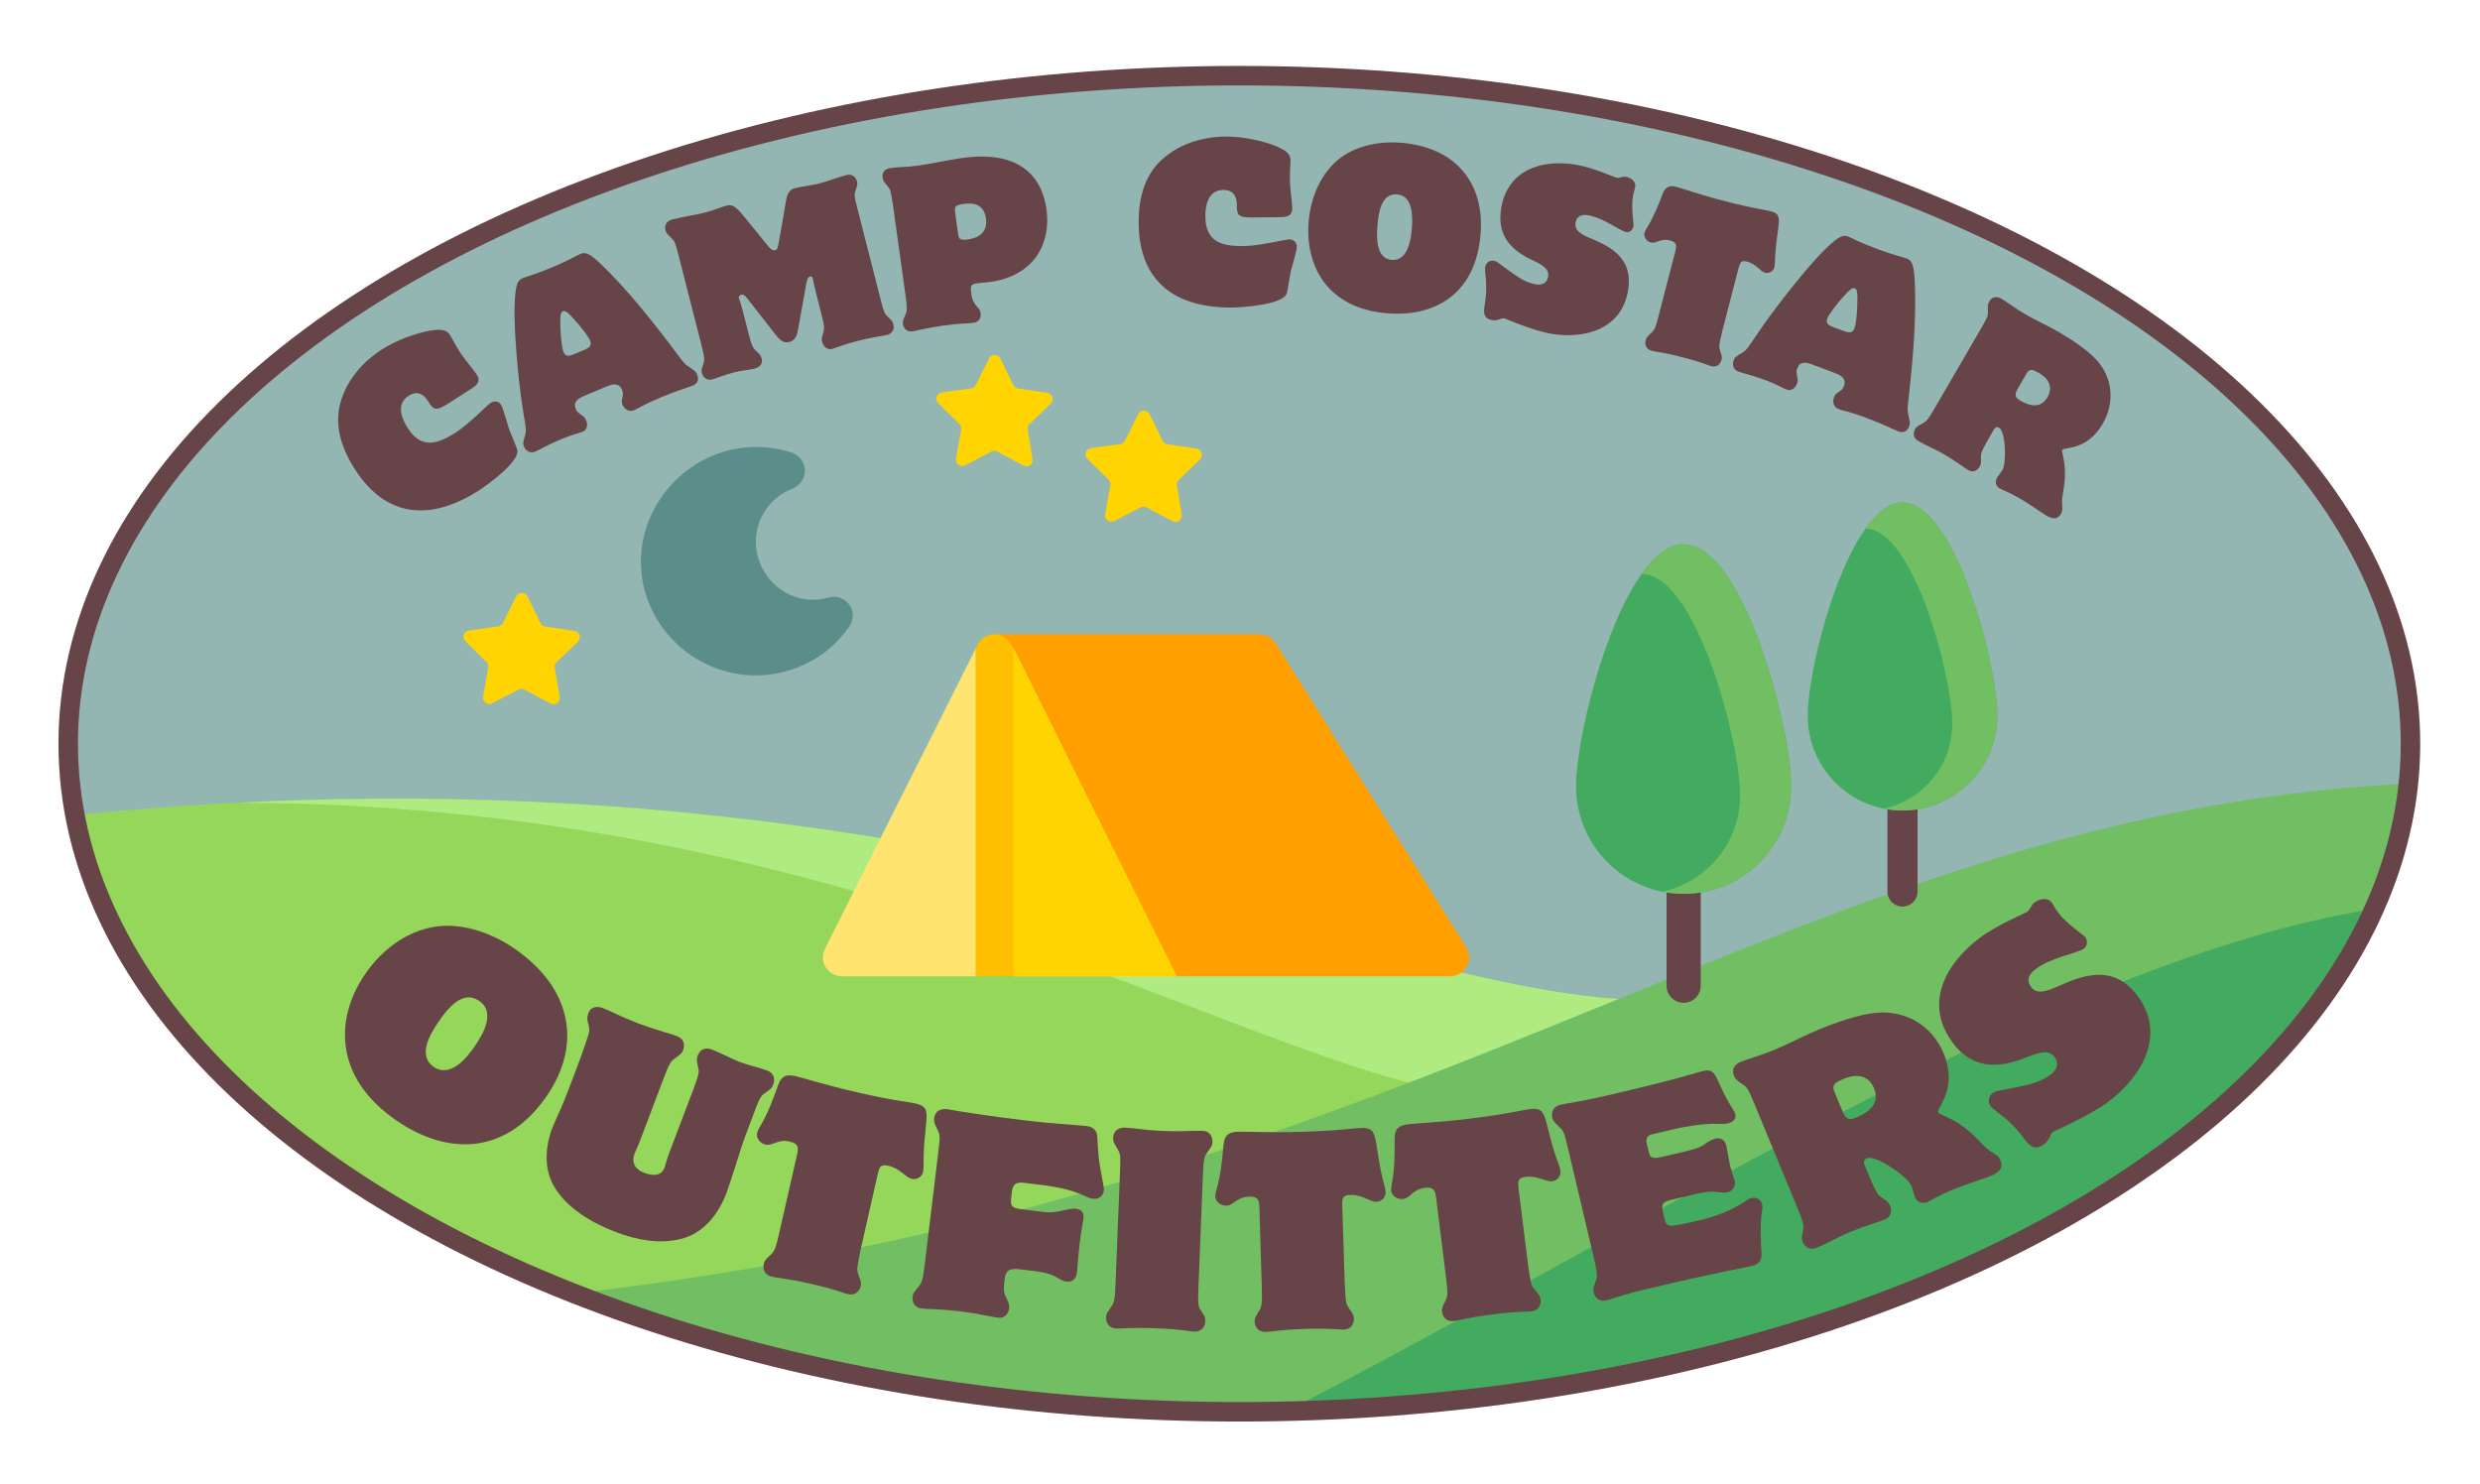 <?xml version="1.0" encoding="utf-8"?>
<!-- Generator: Adobe Illustrator 23.0.3, SVG Export Plug-In . SVG Version: 6.00 Build 0)  -->
<svg version="1.1" id="Layer_1" xmlns="http://www.w3.org/2000/svg" xmlns:xlink="http://www.w3.org/1999/xlink" x="0px" y="0px"
	 viewBox="0 0 381.76 228.52" style="enable-background:new 0 0 381.76 228.52;" xml:space="preserve">
<style type="text/css">
	.st0{fill:#94B6B3;}
	.st1{clip-path:url(#SVGID_2_);}
	.st2{fill:#94D75B;}
	.st3{fill:#B0EB81;}
	.st4{fill:#71BE63;}
	.st5{fill:#43AB5F;}
	.st6{fill:#674447;}
	.st7{fill:#5B8E8A;}
	.st8{fill:#FF9F00;}
	.st9{fill:#FFE470;}
	.st10{fill:#FFD400;}
	.st11{fill:#FDBF00;}
	.st12{fill:none;stroke:#674447;stroke-width:3;stroke-miterlimit:10;}
</style>
<ellipse class="st0" cx="190.78" cy="114.49" rx="180.28" ry="102.84"/>
<g>
	<defs>
		<ellipse id="SVGID_1_" cx="190.78" cy="114.49" rx="180.28" ry="102.84"/>
	</defs>
	<clipPath id="SVGID_2_">
		<use xlink:href="#SVGID_1_"  style="overflow:visible;"/>
	</clipPath>
	<g class="st1">
		<g>
			<path class="st2" d="M83.53,257l174.61-93.52l-4.42-9.54c-42.28,0-115.65-42.98-249.02-27.75c0,46.98,17.22,89.91,45.63,122.93
				C68.18,253.38,83.53,257,83.53,257z"/>
		</g>
		<g>
			<path class="st3" d="M253.72,153.94c-38.77,0-103.72-36.11-217.08-30.36c100.78,0.09,162.59,45.2,194.24,45.2l8.84-3.3
				l14.26-10.97L253.72,153.94z"/>
		</g>
		<g>
			<path class="st4" d="M21.4,203.76C50.98,269.22,116.8,314.8,193.3,314.8c104.17,0,188.61-84.44,188.61-188.61
				c0-1.97-0.09-3.92-0.15-5.87c-116.63,0.53-169.52,82.49-360.37,82.49V203.76z"/>
		</g>
		<g>
			<path class="st5" d="M381.47,138.54c-82.89,0.41-201.73,115.1-317.73,124.5c33.79,32.03,79.33,51.76,129.57,51.76
				C293.32,314.8,375.1,236.94,381.47,138.54z"/>
		</g>
	</g>
</g>
<g>
	<path class="st6" d="M79.11,145.97c4.55,3.12,7.15,6.85,7.94,10.8c0.81,3.91-0.21,8.04-2.88,11.93c-6.27,9.13-15.24,9.22-23.13,3.8
		c-9.76-6.71-9.44-15.85-4.82-22.57c2.67-3.89,6.85-7.03,11.77-7.39c3.82-0.26,7.92,1.23,11.09,3.41L79.11,145.97z M73.75,154.07
		c-2.61-1.79-4.97,1.36-6.23,3.2c-1.21,1.77-3.35,5.17-0.75,6.96c2.54,1.75,5.08-1.38,6.3-3.15s3.29-5.22,0.71-6.99L73.75,154.07z"
		/>
	<path class="st6" d="M90.54,156.03c0.48-1.28,1.63-1.09,2.27-0.85c1.29,0.49,2.56,1.26,5.33,2.31c3.22,1.22,4.69,1.48,6.05,2.01
		c1.37,0.52,1.14,1.68,0.97,2.12c-0.21,0.55-0.32,0.63-1.28,1.31c-0.55,0.42-0.77,0.54-1.72,3.06l-3.77,9.96
		c-0.1,0.26-0.61,1.39-0.71,1.65c-0.51,1.35,0.08,2.41,1.45,2.93c1.25,0.47,2.63,0.62,3.17-0.8c0.1-0.26,0.44-1.5,0.52-1.72
		l3.9-10.28c0.95-2.52,0.91-2.74,0.74-3.43c-0.21-1.04-0.26-1.27-0.05-1.81c0.25-0.66,0.85-1.43,2.25-0.9
		c1.18,0.45,3.09,1.46,4.07,1.84c1.48,0.56,3.32,0.97,4.34,1.36c1.29,0.49,1.18,1.57,0.97,2.12c-0.21,0.55-0.3,0.68-1.24,1.32
		c-0.59,0.4-0.85,0.76-1.39,2.18l-0.88,2.33c-0.58,1.53-1.2,3.17-1.5,4.19c-0.17,0.56-1.83,5.73-2.17,6.64
		c-1.23,3.25-3.46,6.28-7.09,7.16c-3.35,0.82-6.78,0.14-10-1.08c-3.6-1.37-7.51-3.64-9.48-7.01c-1.61-2.74-1.34-6.18-0.28-8.99
		c0.19-0.51,1.03-2.36,1.29-2.93c0.64-1.47,1.28-3.14,2.07-5.22c0.37-0.98,1.37-3.61,2.15-6.02c0.31-0.93,0.21-1.25-0.01-2.05
		c-0.1-0.41-0.18-0.78,0.03-1.33L90.54,156.03z"/>
	<path class="st6" d="M132.41,192.68c-0.53,2.68-0.54,2.76-0.27,3.54c0.39,1.05,0.47,1.23,0.34,1.8c-0.1,0.46-0.59,1.5-1.98,1.19
		c-0.87-0.2-1.52-0.63-5.6-1.56c-3.99-0.91-5.08-0.88-6.03-1.1c-1.46-0.33-1.4-1.52-1.3-1.98c0.12-0.53,0.27-0.66,1.08-1.43
		c0.59-0.58,0.77-0.99,1.29-3.3l2.72-11.94c0.24-1.06,0.42-1.83-1.13-2.18c-1.78-0.41-2.62,0.72-3.69,0.48
		c-0.95-0.22-1.45-1.13-1.3-1.78c0.09-0.38,0.42-0.94,0.49-1.05c1.16-1.98,1.89-3.93,2.71-6.22c0.48-1.37,1.13-1.86,2.67-1.5
		c1.5,0.34,4.56,1.36,9.54,2.5c6.17,1.41,7.27,1.34,9.05,1.74c1.86,0.42,1.75,1.28,1.49,3.86c-0.12,1.05-0.29,2.73-0.32,4.49
		c0.02,0.08,0,1.84-0.06,2.11c-0.2,0.88-1,1.29-1.79,1.11c-0.95-0.22-1.72-1.59-3.62-2.02c-1.15-0.26-1.35,0.25-1.59,1.32
		L132.41,192.68z"/>
	<path class="st6" d="M154.6,197.38c-0.16,1.32,0.02,1.85,0.25,2.31c0.49,1,0.55,1.17,0.48,1.75c-0.07,0.54-0.47,1.55-1.76,1.4
		c-0.81-0.1-2.87-0.62-5.69-0.96c-3.66-0.44-4.91-0.32-5.99-0.45c-1.25-0.15-1.49-1.2-1.42-1.78c0.07-0.58,0.21-0.72,0.93-1.58
		c0.53-0.64,0.66-1.06,0.95-3.42l2.08-17.23c0.33-2.71,0.25-2.76-0.11-3.51c-0.49-1-0.59-1.17-0.52-1.75c0.14-1.16,1-1.53,2.01-1.41
		c0.93,0.11,1.86,0.46,11.89,1.71c4.79,0.58,7.97,0.69,9.54,0.88c1.25,0.15,1.65,0.87,1.67,1.7c0.16,2.69,0.17,3.36,0.65,5.81
		c0.4,2.13,0.4,2.13,0.35,2.52c-0.07,0.62-0.73,1.29-1.65,1.17c-1.41-0.17-1.95-1.42-8.32-2.18l-2.29-0.28
		c-0.6-0.07-1.7-0.17-1.86,1.23l-0.14,1.12c-0.16,1.35,0.22,1.56,1.83,1.75l3.02,0.37c1.29,0.16,2.12,0.02,3.38-0.26
		c1.01-0.23,1.38-0.26,1.74-0.22c0.89,0.11,1.27,0.63,1.16,1.51c-0.13,1.04-0.37,2.04-0.56,3.62c-0.3,2.52-0.32,3.69-0.44,4.66
		c-0.04,0.31-0.19,1.59-1.64,1.41c-0.48-0.06-0.6-0.11-1.67-0.75c-0.61-0.35-1.68-0.67-3.08-0.84l-2.42-0.29
		c-1.25-0.15-2.12-0.02-2.28,1.29L154.6,197.38z"/>
	<path class="st6" d="M185.53,203.49c-0.02,0.47-0.35,1.55-1.72,1.49c-0.69-0.03-1.81-0.35-5.78-0.5c-4.09-0.16-5.16,0.07-6.13,0.03
		c-1.54-0.06-1.65-1.32-1.64-1.71c0.02-0.54,0.15-0.7,0.79-1.61c0.47-0.68,0.57-1.11,0.67-3.49l0.69-17.34
		c0.11-2.77,0.03-2.77-0.39-3.49c-0.57-0.96-0.69-1.12-0.66-1.71c0.06-1.44,1.24-1.59,1.89-1.57c1.26,0.05,3.11,0.4,5.58,0.5
		c3.65,0.15,4.83-0.08,6.21-0.02c1.5,0.06,1.61,1.31,1.6,1.7c-0.02,0.58-0.15,0.74-0.8,1.65c-0.39,0.57-0.56,0.76-0.67,3.45
		l-0.69,17.34c-0.11,2.69,0,2.97,0.39,3.53c0.57,0.88,0.69,1.08,0.66,1.71L185.53,203.49z"/>
	<path class="st6" d="M207.01,197.88c0.16,2.73,0.17,2.8,0.63,3.49c0.64,0.92,0.76,1.07,0.78,1.65c0.01,0.47-0.19,1.61-1.61,1.65
		c-0.89,0.03-1.63-0.22-5.81-0.1c-4.09,0.13-5.14,0.43-6.11,0.46c-1.5,0.05-1.74-1.12-1.75-1.58c-0.02-0.55,0.1-0.71,0.68-1.66
		c0.42-0.71,0.49-1.15,0.42-3.52l-0.37-12.24c-0.03-1.09-0.06-1.87-1.64-1.82c-1.82,0.05-2.35,1.36-3.45,1.39
		c-0.97,0.03-1.69-0.73-1.71-1.39c-0.01-0.39,0.17-1.02,0.21-1.14c0.62-2.2,0.84-4.28,1.05-6.71c0.12-1.45,0.63-2.09,2.21-2.14
		c1.54-0.05,4.75,0.17,9.86,0.01c6.32-0.19,7.37-0.54,9.19-0.59c1.91-0.06,2.01,0.8,2.42,3.36c0.15,1.05,0.41,2.72,0.82,4.42
		c0.04,0.08,0.46,1.78,0.47,2.05c0.03,0.9-0.64,1.5-1.46,1.53c-0.97,0.03-2.06-1.11-4.01-1.05c-1.18,0.04-1.24,0.58-1.21,1.68
		L207.01,197.88z"/>
	<path class="st6" d="M235.27,195.09c0.42,2.7,0.43,2.78,0.96,3.42c0.72,0.85,0.86,0.99,0.93,1.57c0.06,0.46-0.04,1.62-1.45,1.79
		c-0.89,0.11-1.64-0.07-5.79,0.45c-4.07,0.51-5.08,0.91-6.04,1.03c-1.49,0.19-1.84-0.95-1.89-1.41c-0.07-0.54,0.03-0.71,0.52-1.72
		c0.36-0.75,0.38-1.19,0.09-3.55l-1.51-12.15c-0.14-1.08-0.23-1.86-1.8-1.66c-1.81,0.23-2.22,1.57-3.3,1.71
		c-0.97,0.12-1.75-0.57-1.83-1.23c-0.05-0.39,0.08-1.03,0.1-1.15c0.41-2.25,0.44-4.34,0.42-6.77c-0.02-1.45,0.43-2.14,2-2.34
		c1.53-0.19,4.75-0.28,9.82-0.91c6.28-0.78,7.29-1.22,9.1-1.44c1.89-0.24,2.08,0.61,2.72,3.12c0.25,1.03,0.66,2.67,1.23,4.33
		c0.05,0.07,0.62,1.73,0.66,2c0.11,0.89-0.5,1.56-1.31,1.66c-0.97,0.12-2.16-0.91-4.09-0.67c-1.17,0.15-1.18,0.7-1.05,1.78
		L235.27,195.09z"/>
	<path class="st6" d="M256.26,187.78c0.2,0.83,0.69,0.96,1.3,0.9c0.78-0.06,3.54-0.72,4.41-0.92c3.75-0.89,5.9-2.36,6.16-2.5
		c0.97-0.67,1.08-0.74,1.47-0.83c0.71-0.17,1.46,0.18,1.63,0.9c0.11,0.46,0.07,0.83-0.05,1.54c-0.24,1.46-0.13,4.92-0.03,5.86
		c0.04,0.35,0.01,0.76-0.08,1.06c-0.15,0.44-0.5,0.88-1.37,1.08c-1.97,0.47-4.44,0.77-16.68,3.67c-3.16,0.75-4.99,1.46-5.7,1.63
		c-1.38,0.33-1.89-0.76-2-1.21c-0.13-0.53-0.04-0.71,0.33-1.76c0.27-0.79,0.25-1.22-0.29-3.54l-3.99-16.89
		c-0.64-2.69-0.72-2.68-1.31-3.26c-0.76-0.74-0.96-0.89-1.1-1.46c-0.15-0.65-0.1-1.66,1.36-2.01c0.95-0.22,2.79-0.38,8.87-1.82
		c10.38-2.46,11.82-3.08,12.92-3.34c1.54-0.36,1.81,0.25,2.77,2.39c0.52,1.16,0.97,1.97,1.24,2.43c0.83,1.41,0.96,1.58,1.02,1.84
		c0.17,0.72-0.46,1.23-1.13,1.39c-1.18,0.28-2.89-0.4-8.77,0.99l-3.12,0.74c-0.88,0.33-0.69,1.13-0.6,1.5l0.3,1.25
		c0.26,1.1,0.97,0.93,2.55,0.56l3-0.71c1.74-0.41,2.34-0.67,2.92-1.05c0.54-0.37,1.11-0.78,1.74-0.93c1.03-0.24,1.54,0.36,1.73,1.15
		c0.12,0.49,0.47,2.69,0.58,3.15c0.08,0.34,0.61,1.86,0.69,2.2c0.11,0.46,0.02,1.48-1.09,1.74c-0.47,0.11-0.65,0.07-2.06-0.07
		c-0.65-0.09-1.85,0.12-2.95,0.38l-3.36,0.79c-1.42,0.34-1.91,0.57-1.61,1.82L256.26,187.78z"/>
	<path class="st6" d="M288.16,182.05c0.76,1.63,0.85,1.84,1.53,2.32c0.92,0.63,1.05,0.75,1.28,1.29c0.19,0.47,0.39,1.57-0.89,2.1
		c-0.6,0.25-2.84,0.88-5.35,1.92c-1.91,0.79-3.49,1.74-5.03,2.38c-1.39,0.57-2.04-0.47-2.2-0.86c-0.21-0.5-0.16-0.7,0.05-1.79
		c0.14-0.82,0.05-1.25-0.85-3.44l-6.63-16.04c-1-2.41-1.13-2.53-1.81-3.01c-0.92-0.63-1.09-0.73-1.32-1.27
		c-0.57-1.37,0.5-1.98,1.06-2.21c1.12-0.46,2.92-0.91,5.16-1.84c2.29-0.95,4.47-2.14,6.75-3.09c2.59-1.07,6.3-2.39,8.97-2.61
		c4.37-0.37,8.49,1.85,10.31,6.25c1.4,3.39,0.71,5.95-0.3,7.76c-0.15,0.27-0.62,1.14-0.56,1.29c0.07,0.18,0.18,0.22,1.31,0.73
		c2.63,1.15,4.43,3.06,5.5,4.18c0.84,0.88,1.19,1.07,1.91,1.53c0.48,0.31,0.68,0.48,0.9,1.02c0.51,1.23-0.36,1.88-1.52,2.36
		c-0.86,0.36-3.7,1.24-5.5,1.98c-2.74,1.13-3.53,1.76-4.21,2.04c-0.49,0.2-1.49,0.32-1.97-0.83c-0.13-0.32-0.37-1.32-0.51-1.65
		c-0.42-1.01-3.07-3.08-5.05-3.94c-0.75-0.32-1.42-0.47-1.8-0.31c-0.6,0.25-0.5,0.71-0.35,1.07L288.16,182.05z M283.71,171.27
		c0.57,1.37,1.39,1.03,2.14,0.72c1.99-0.82,3.55-2.23,2.64-4.43c-1.21-2.92-4.09-1.73-4.73-1.46c-1.46,0.6-1.8,0.96-1.35,2.04
		L283.71,171.27z"/>
	<path class="st6" d="M300.55,160.44c-4.35-5.85-1.22-12.03,4.31-16.14c2.67-1.99,6.82-3.67,7.25-3.98
		c0.42-0.32,0.47-0.93,1.12-1.42c0.85-0.63,2.05-0.7,2.59,0.02c0.14,0.19,0.58,0.98,1.04,1.61c1.23,1.66,3.88,3.38,4.16,3.76
		c0.16,0.22,0.55,1.15-0.26,1.75c-0.94,0.7-4.91,1.28-7.45,3.17c-0.98,0.73-1.42,1.69-0.68,2.69c0.61,0.81,1.46,1.15,3.92,0.04
		c3.72-1.65,8.64-3.81,12.51,1.38c4.35,5.85,0.83,12.32-4.61,16.36c-2.77,2.06-8.3,4.48-8.4,4.55c-0.55,0.41-0.46,1.22-1.37,1.89
		c-1.56,1.16-2.34,0.19-3.39-1.22c-0.88-1.19-2.17-2.51-3.91-3.75c-0.27-0.23-0.75-0.61-0.96-0.89c-0.44-0.59-0.32-1.51,0.27-1.95
		c0.23-0.17,0.48-0.31,0.74-0.36c4.42-0.86,6.34-1.12,8.23-2.53c0.98-0.73,1.34-1.73,0.62-2.7c-0.77-1.03-1.99-0.9-4.28,0.03
		c-4.16,1.68-8.26,2.01-11.45-2.27L300.55,160.44z"/>
</g>
<g>
	<path class="st6" d="M68.89,62.19c-1.94,1.24-2.23,0.78-3.04-0.49c-0.71-1.11-1.69-1.58-2.96-0.77c-2.08,1.33-0.91,3.74-0.14,4.95
		c2.05,3.21,4.46,2.58,7.34,0.74c2.21-1.41,4.87-4.25,5.47-4.63c0.46-0.29,1.18-0.3,1.57,0.32c0.34,0.54,1.06,3.27,1.25,3.8
		s1.18,2.74,1.26,3.22c0.3,1.78-4.63,5.35-5.95,6.19c-3.64,2.32-7.19,3.42-10.45,2.95c-3.26-0.46-6.2-2.46-8.66-6.31
		c-2.22-3.48-3.24-7.15-1.98-10.81c1.33-3.92,4.32-6.37,6.18-7.55c2.56-1.63,5.51-2.53,7.13-2.85c2.15-0.38,2.86-0.16,3.38,0.65
		c0.15,0.24,0.87,1.61,1.44,2.5c0.9,1.4,2.08,2.66,2.65,3.55c0.76,1.19-0.1,1.74-1.24,2.46L68.89,62.19z"/>
	<path class="st6" d="M89.84,60.98c-0.71,0.3-1.5,0.8-1.31,1.59c0.04,0.19,0.09,0.38,0.14,0.5c0.15,0.35,0.72,0.74,1.03,0.96
		c0.25,0.17,0.42,0.42,0.55,0.74c0.27,0.65,0.11,1.41-0.51,1.67c-0.59,0.25-1.77,0.5-3.3,1.14c-2.18,0.91-3.33,1.64-4.01,1.92
		c-1.15,0.48-1.67-0.51-1.76-0.72c-0.21-0.5-0.15-0.7,0.18-1.88c0.2-0.6,0.07-1.24-0.32-3.58c-0.86-5.19-2.12-18.4-0.65-20.09
		c0.14-0.16,0.35-0.32,0.62-0.44c0.56-0.23,1.53-0.4,4.81-1.77c2.12-0.89,3.36-1.65,4.04-1.93c0.53-0.22,1.13-0.37,2.97,1.39
		c4.43,4.21,8.64,9.63,12.26,14.46c0.55,0.74,0.84,1.17,1.82,1.77c0.66,0.42,0.79,0.64,0.91,0.94c0.23,0.56,0.27,1.31-0.64,1.69
		c-0.88,0.37-2.33,0.73-5.01,1.86c-2.63,1.1-3.31,1.63-3.98,1.91c-1.24,0.52-1.79-0.64-1.85-0.78c-0.14-0.32-0.15-0.6-0.05-1.02
		c0.12-0.54,0.18-0.81-0.02-1.28c-0.54-1.3-1.69-0.82-2.55-0.46L89.84,60.98z M90.03,53.82c0.53-0.22,1.14-0.58,0.82-1.35
		c-0.26-0.62-1.15-1.91-2.97-3.86c-0.74-0.77-1.02-0.79-1.23-0.7c-0.41,0.17-0.4,0.86-0.4,1.87c0.02,1.69,0.22,3.76,0.51,4.44
		c0.35,0.83,1.08,0.52,1.7,0.26L90.03,53.82z"/>
	<path class="st6" d="M117.24,55.14c0.11,0.43,0.13,1.29-1.05,1.59c-1.02,0.26-2.1,0.3-3.12,0.57c-1.83,0.47-2.83,0.95-3.45,1.11
		c-0.74,0.19-1.38-0.24-1.57-0.99c-0.11-0.43-0.06-0.51,0.23-1.44c0.16-0.54,0.23-0.78-0.31-2.89l-3.52-13.8
		c-0.53-2.08-0.62-2.15-1.11-2.66c-0.66-0.66-0.78-0.73-0.9-1.19c-0.11-0.43-0.15-1.35,1.09-1.67c1.67-0.43,3.37-0.63,5.04-1.06
		c1.21-0.31,2.73-0.93,3.26-1.06c0.65-0.17,1.31-0.04,2.37,1.28c1.33,1.61,2.68,3.25,3.99,4.89c0.52,0.63,0.83,0.78,1.14,0.7
		c0.16-0.04,0.37-0.1,0.54-1.13c0.39-2.21,0.79-4.43,1.15-6.63c0.25-1.35,0.83-1.66,1.33-1.79c0.96-0.25,2.6-0.43,3.81-0.74
		c1.39-0.36,2.76-0.94,4.16-1.29c0.9-0.23,1.45,0.39,1.59,0.95c0.13,0.5,0.06,0.64-0.22,1.48c-0.21,0.61-0.17,0.9,0.34,2.89
		l3.52,13.8c0.54,2.11,0.59,2.19,1.11,2.69c0.65,0.63,0.74,0.7,0.86,1.17c0.18,0.71-0.1,1.41-0.94,1.63
		c-0.71,0.18-2.07,0.3-4.52,0.92c-2.29,0.58-3.42,1.1-3.91,1.23c-0.96,0.25-1.45-0.52-1.6-1.08c-0.12-0.47-0.07-0.54,0.19-1.44
		c0.16-0.54,0.23-0.79-0.31-2.89l-0.85-3.35c-0.34-1.33-0.39-1.78-0.48-2.12c-0.06-0.25-0.24-0.3-0.4-0.26
		c-0.4,0.1-0.51,0.72-0.62,1.31l-1.24,6.92c-0.21,1.24-0.69,1.7-1.34,1.86c-0.77,0.2-1.33-0.16-2.01-1.01l-4.55-5.81
		c-0.44-0.55-0.69-0.49-0.84-0.45c-0.25,0.06-0.43,0.24-0.36,0.52c0.05,0.19,0.22,0.47,0.59,1.93l0.87,3.41
		c0.55,2.14,0.72,2.29,1.11,2.69c0.65,0.63,0.77,0.69,0.9,1.19L117.24,55.14z"/>
	<path class="st6" d="M149.55,45.44c0.12,0.86,0.47,1.26,0.63,1.5c0.61,0.69,0.69,0.81,0.76,1.25c0.04,0.25,0.15,1.34-1.11,1.51
		c-0.7,0.1-2.09,0.06-4.62,0.42c-2.34,0.33-4.09,0.79-4.69,0.88c-1.27,0.18-1.48-0.86-1.52-1.15c-0.06-0.44,0.02-0.58,0.38-1.41
		c0.27-0.62,0.28-0.98,0.02-2.91l-1.96-14.1c-0.38-2.24-0.38-2.24-0.8-2.76c-0.58-0.69-0.69-0.81-0.76-1.25
		c-0.19-1.36,0.92-1.52,1.24-1.56c1.17-0.16,2.63-0.14,4.18-0.36c2.22-0.31,4.37-0.83,6.84-1.18c9.03-1.26,12.28,3.07,12.95,7.89
		c0.71,5.1-1.71,10.22-8.71,11.2c-0.7,0.07-1.4,0.13-2.13,0.23c-0.79,0.11-0.87,0.48-0.77,1.17L149.55,45.44z M147.51,36.16
		c0.05,0.38,0.12,0.89,1.33,0.72c0.79-0.11,3.33-0.46,2.93-3.28c-0.37-2.63-2.68-2.31-3.53-2.19c-1.3,0.18-1.32,0.47-1.2,1.36
		L147.51,36.16z"/>
	<path class="st6" d="M192.71,33.48c-2.3,0.02-2.31-0.52-2.32-2.02c-0.01-1.31-0.6-2.23-2.1-2.22c-2.46,0.02-2.76,2.68-2.74,4.12
		c0.04,3.81,2.41,4.55,5.83,4.52c2.62-0.03,6.39-1.02,7.09-1.03c0.54-0.01,1.16,0.37,1.16,1.11c0.01,0.64-0.83,3.34-0.95,3.88
		s-0.45,2.95-0.64,3.4c-0.69,1.67-6.76,2.08-8.33,2.1c-4.32,0.04-7.91-0.91-10.43-3.03c-2.52-2.12-3.96-5.37-4-9.94
		c-0.04-4.13,1.04-7.79,4.06-10.22c3.2-2.62,7.04-3.11,9.24-3.13c3.04-0.03,6.02,0.77,7.56,1.36c2.02,0.81,2.51,1.38,2.52,2.34
		c0,0.29-0.11,1.82-0.1,2.88c0.02,1.66,0.35,3.36,0.36,4.41c0.01,1.41-1.01,1.42-2.35,1.43L192.71,33.48z"/>
	<path class="st6" d="M215.55,21.96c4.33,0.34,7.58,1.91,9.66,4.39c2.09,2.44,3.01,5.79,2.71,9.65
		c-0.71,9.06-6.81,12.82-14.33,12.23c-9.31-0.73-12.67-7.35-12.15-14.02c0.3-3.86,1.93-7.81,5.15-10.09
		c2.51-1.76,5.9-2.39,8.92-2.16L215.55,21.96z M215.05,29.92c-2.49-0.2-2.87,3.02-3.01,4.84c-0.14,1.75-0.27,5.05,2.22,5.25
		c2.42,0.19,2.94-3.08,3.07-4.83c0.14-1.75,0.2-5.06-2.25-5.25L215.05,29.92z"/>
	<path class="st6" d="M231.09,32.02c1-5.9,6.25-7.57,11.61-6.65c2.58,0.44,5.8,1.93,6.21,2c0.41,0.07,0.79-0.25,1.42-0.15
		c0.82,0.14,1.52,0.81,1.39,1.54c-0.03,0.19-0.25,0.9-0.36,1.53c-0.28,1.67,0.16,4.21,0.09,4.59c-0.04,0.22-0.36,0.98-1.15,0.84
		c-0.91-0.16-3.39-2.17-5.85-2.59c-0.95-0.16-1.74,0.13-1.91,1.13c-0.14,0.82,0.13,1.52,2.1,2.34c2.97,1.25,6.87,2.92,5.97,8.16
		c-1,5.9-6.63,7.5-11.89,6.61c-2.68-0.46-7.06-2.34-7.16-2.36c-0.54-0.09-0.95,0.42-1.83,0.27c-1.51-0.26-1.37-1.27-1.13-2.69
		c0.2-1.2,0.27-2.71,0.04-4.44c-0.01-0.29-0.06-0.79-0.01-1.07c0.1-0.6,0.7-1.05,1.27-0.95c0.22,0.04,0.44,0.11,0.61,0.23
		c2.88,2.11,4.08,3.1,5.91,3.41c0.95,0.16,1.72-0.19,1.89-1.17c0.18-1.04-0.56-1.69-2.33-2.51c-3.22-1.49-5.63-3.72-4.89-8.04
		L231.09,32.02z"/>
	<path class="st6" d="M265.1,51.05c-0.5,2.18-0.51,2.25-0.32,2.89c0.27,0.86,0.33,1.01,0.21,1.48c-0.1,0.37-0.51,1.22-1.6,0.94
		c-0.68-0.18-1.18-0.54-4.37-1.36c-3.13-0.81-3.99-0.8-4.73-0.99c-1.15-0.3-1.06-1.27-0.96-1.64c0.11-0.43,0.24-0.53,0.89-1.16
		c0.49-0.47,0.64-0.79,1.12-2.68l2.52-9.73c0.22-0.87,0.38-1.49-0.82-1.8c-1.39-0.36-2.09,0.55-2.93,0.33
		c-0.74-0.19-1.11-0.95-0.97-1.47c0.08-0.31,0.36-0.77,0.42-0.85c0.97-1.6,1.62-3.18,2.33-5.05c0.42-1.11,0.95-1.51,2.16-1.19
		c1.18,0.3,3.56,1.19,7.46,2.19c4.83,1.25,5.7,1.21,7.09,1.57c1.46,0.38,1.34,1.07,1.06,3.18c-0.12,0.86-0.31,2.23-0.39,3.67
		c0.01,0.07-0.06,1.5-0.12,1.72c-0.18,0.71-0.83,1.04-1.45,0.88c-0.74-0.19-1.31-1.33-2.79-1.71c-0.9-0.23-1.07,0.19-1.3,1.05
		L265.1,51.05z"/>
	<path class="st6" d="M278.89,56.08c-0.72-0.27-1.64-0.44-2.04,0.26c-0.1,0.17-0.19,0.34-0.24,0.46c-0.13,0.36,0.02,1.03,0.09,1.4
		c0.06,0.3,0.02,0.59-0.1,0.92c-0.25,0.66-0.89,1.1-1.52,0.87c-0.6-0.22-1.63-0.85-3.19-1.43c-2.22-0.83-3.55-1.09-4.24-1.34
		c-1.17-0.44-0.87-1.52-0.79-1.73c0.19-0.51,0.37-0.62,1.42-1.25c0.56-0.3,0.9-0.86,2.22-2.83c2.93-4.37,11.05-14.87,13.28-15.09
		c0.21-0.02,0.48,0.01,0.75,0.11c0.57,0.21,1.39,0.76,4.71,2c2.16,0.81,3.58,1.1,4.27,1.36c0.54,0.2,1.07,0.5,1.21,3.05
		c0.35,6.11-0.29,12.94-0.97,18.94c-0.1,0.92-0.19,1.43,0.11,2.54c0.2,0.76,0.14,1.01,0.02,1.31c-0.21,0.57-0.7,1.14-1.63,0.79
		c-0.9-0.34-2.2-1.06-4.92-2.08c-2.67-1-3.52-1.08-4.21-1.33c-1.26-0.47-0.87-1.69-0.81-1.84c0.12-0.33,0.3-0.54,0.67-0.78
		c0.46-0.31,0.68-0.46,0.86-0.94c0.49-1.32-0.68-1.76-1.54-2.08L278.89,56.08z M283.93,50.99c0.54,0.2,1.23,0.36,1.52-0.42
		c0.24-0.63,0.47-2.18,0.48-4.84c-0.01-1.06-0.21-1.27-0.42-1.35c-0.42-0.16-0.88,0.35-1.57,1.09c-1.15,1.25-2.41,2.89-2.67,3.58
		c-0.31,0.84,0.44,1.12,1.06,1.35L283.93,50.99z"/>
	<path class="st6" d="M305.71,68.25c-0.68,1.3-0.78,1.47-0.77,2.15c0.03,0.91,0.02,1.05-0.22,1.46c-0.21,0.36-0.83,1.04-1.77,0.49
		c-0.44-0.26-1.91-1.37-3.76-2.45c-1.41-0.82-2.77-1.35-3.9-2.01c-1.02-0.6-0.66-1.53-0.49-1.84c0.23-0.39,0.37-0.45,1.17-0.87
		c0.59-0.32,0.83-0.59,1.81-2.28l7.16-12.31c1.08-1.85,1.09-2,1.07-2.67c-0.03-0.91-0.05-1.06,0.19-1.48
		c0.61-1.05,1.5-0.68,1.92-0.44c0.83,0.48,1.96,1.4,3.62,2.36c1.69,0.98,3.49,1.77,5.17,2.75c1.91,1.11,4.51,2.81,5.91,4.4
		c2.3,2.6,2.82,6.34,0.86,9.72c-1.51,2.6-3.49,3.45-5.12,3.72c-0.25,0.04-1.03,0.18-1.09,0.29c-0.08,0.14-0.06,0.23,0.15,1.2
		c0.5,2.25,0.13,4.37-0.08,5.62c-0.16,0.98-0.13,1.3-0.08,1.99c0.03,0.46,0.01,0.67-0.23,1.09c-0.55,0.94-1.38,0.72-2.24,0.22
		c-0.64-0.37-2.54-1.74-3.87-2.51c-2.02-1.17-2.79-1.37-3.29-1.66c-0.36-0.21-0.91-0.79-0.4-1.67c0.15-0.25,0.67-0.9,0.82-1.15
		c0.45-0.77,0.52-3.51,0.14-5.21c-0.15-0.64-0.37-1.14-0.65-1.3c-0.44-0.26-0.69,0.04-0.85,0.32L305.71,68.25z M310.52,59.98
		c-0.61,1.05,0,1.4,0.55,1.73c1.47,0.85,3.11,1.14,4.09-0.54c1.3-2.24-0.83-3.48-1.3-3.75c-1.08-0.63-1.46-0.67-1.95,0.16
		L310.52,59.98z"/>
</g>
<g>
	<g>
		<g>
			<g>
				<path class="st6" d="M292.86,139.56c-1.28,0-2.32-1.04-2.32-2.32v-24.94c0-1.28,1.04-2.32,2.32-2.32c1.28,0,2.32,1.04,2.32,2.32
					v24.94C295.18,138.52,294.14,139.56,292.86,139.56z"/>
			</g>
		</g>
		<g>
			<g>
				<path class="st5" d="M307.45,110.18c0,8.06-6.53,14.59-14.59,14.59c-8.06,0-14.59-6.53-14.59-14.59s6.53-32.83,14.59-32.83
					C300.92,77.35,307.45,102.12,307.45,110.18z"/>
			</g>
		</g>
		<g>
			<g>
				<path class="st4" d="M292.86,77.35c-2.02,0-3.95,1.56-5.7,4.03h0c7.38,0,13.36,22.67,13.36,30.05c0,6.42-4.53,11.77-10.56,13.05
					c0.94,0.19,1.91,0.29,2.91,0.29c8.06,0,14.59-6.53,14.59-14.59C307.45,102.12,300.92,77.35,292.86,77.35z"/>
			</g>
		</g>
	</g>
	<g>
		<g>
			<g>
				<path class="st6" d="M259.17,154.37c-1.45,0-2.63-1.18-2.63-2.63v-28.3c0-1.45,1.18-2.63,2.63-2.63s2.63,1.18,2.63,2.63v28.3
					C261.8,153.19,260.62,154.37,259.17,154.37z"/>
			</g>
		</g>
		<g>
			<g>
				<path class="st5" d="M275.73,121.04c0,9.15-7.41,16.56-16.56,16.56c-9.15,0-16.56-7.41-16.56-16.56s7.41-37.26,16.56-37.26
					C268.31,83.78,275.73,111.89,275.73,121.04z"/>
			</g>
		</g>
		<g>
			<g>
				<path class="st4" d="M259.17,83.78c-2.3,0-4.48,1.77-6.47,4.57h0c8.37,0,15.16,25.73,15.16,34.1c0,7.28-5.14,13.35-11.98,14.81
					c1.07,0.22,2.17,0.33,3.3,0.33c9.15,0,16.56-7.41,16.56-16.56C275.73,111.89,268.31,83.78,259.17,83.78z"/>
			</g>
		</g>
	</g>
</g>
<path class="st7" d="M130.75,93.08c-0.76-0.99-2.04-1.46-3.21-1.11c-0.76,0.23-1.57,0.35-2.45,0.35h-0.23
	c-4.66-0.12-8.51-4.16-8.51-8.94c0-3.61,2.27-6.88,5.65-8.16c1.17-0.47,1.92-1.57,1.92-2.8c-0.06-1.22-0.82-2.33-1.98-2.74
	c-1.81-0.58-3.67-0.87-5.6-0.87c-9.62,0-17.68,8.06-17.68,17.68c0,9.62,8.06,17.48,17.68,17.48c3.03,0,5.95-0.76,8.51-2.21
	c2.33-1.22,4.31-3.09,5.89-5.3C131.45,95.41,131.45,94.07,130.75,93.08z"/>
<g>
	<path class="st8" d="M225.68,145.8l-29.34-46.82c-0.52-0.82-1.46-1.34-2.45-1.34h-40.8l10.07,29.75l17.96,22.9h42.1
		c1.05,0,2.04-0.58,2.56-1.51C226.32,147.84,226.27,146.73,225.68,145.8z"/>
	<path class="st9" d="M181.13,150.29h-25.12l-2.91-5.83l-2.91,5.83h-20.59c-0.99,0-1.92-0.52-2.51-1.4
		c-0.53-0.82-0.53-1.92-0.12-2.8l23.22-46.24h5.83L181.13,150.29z"/>
	<path class="st10" d="M181.13,150.29h-25.12l-2.91-5.83V99.85h2.91L181.13,150.29z"/>
	<path class="st11" d="M156.01,99.85v50.43h-5.83V99.85l0.29-0.58c0.52-1.05,1.57-1.63,2.62-1.63s2.1,0.58,2.62,1.63L156.01,99.85z"
		/>
</g>
<path class="st10" d="M153.99,55.18l2,4.1c0.14,0.29,0.41,0.48,0.72,0.53l4.51,0.67c0.79,0.12,1.1,1.09,0.53,1.65l-3.28,3.17
	c-0.23,0.22-0.33,0.54-0.28,0.85l0.75,4.5c0.13,0.79-0.7,1.39-1.4,1.01l-4.03-2.14c-0.28-0.15-0.62-0.15-0.9,0l-4.05,2.11
	c-0.71,0.37-1.53-0.23-1.4-1.02l0.79-4.5c0.05-0.31-0.05-0.63-0.27-0.85l-3.26-3.2c-0.57-0.56-0.25-1.53,0.54-1.64l4.52-0.64
	c0.31-0.04,0.59-0.24,0.73-0.52l2.03-4.08C152.61,54.46,153.64,54.47,153.99,55.18z"/>
<path class="st10" d="M176.96,63.76l2,4.1c0.14,0.29,0.41,0.48,0.72,0.53l4.51,0.67c0.79,0.12,1.1,1.09,0.53,1.65l-3.28,3.17
	c-0.23,0.22-0.33,0.54-0.28,0.85l0.75,4.5c0.13,0.79-0.7,1.39-1.4,1.01l-4.03-2.14c-0.28-0.15-0.62-0.15-0.9,0l-4.05,2.11
	c-0.71,0.37-1.53-0.23-1.4-1.02l0.79-4.5c0.05-0.31-0.05-0.63-0.27-0.85l-3.26-3.2c-0.57-0.56-0.25-1.53,0.54-1.64l4.52-0.64
	c0.31-0.04,0.59-0.24,0.73-0.52l2.03-4.08C175.59,63.03,176.61,63.04,176.96,63.76z"/>
<path class="st10" d="M81.2,91.82l2,4.1c0.14,0.29,0.41,0.48,0.72,0.53l4.51,0.67c0.79,0.12,1.1,1.09,0.53,1.65l-3.28,3.17
	c-0.23,0.22-0.33,0.54-0.28,0.85l0.75,4.5c0.13,0.79-0.7,1.39-1.4,1.01l-4.03-2.14c-0.28-0.15-0.62-0.15-0.9,0l-4.05,2.11
	c-0.71,0.37-1.53-0.23-1.4-1.02l0.79-4.5c0.05-0.31-0.05-0.63-0.27-0.85l-3.26-3.2c-0.57-0.56-0.25-1.53,0.54-1.64l4.52-0.64
	c0.31-0.04,0.59-0.24,0.73-0.52l2.03-4.08C79.83,91.1,80.85,91.1,81.2,91.82z"/>
<ellipse class="st12" cx="190.78" cy="114.49" rx="180.28" ry="102.84"/>
</svg>
